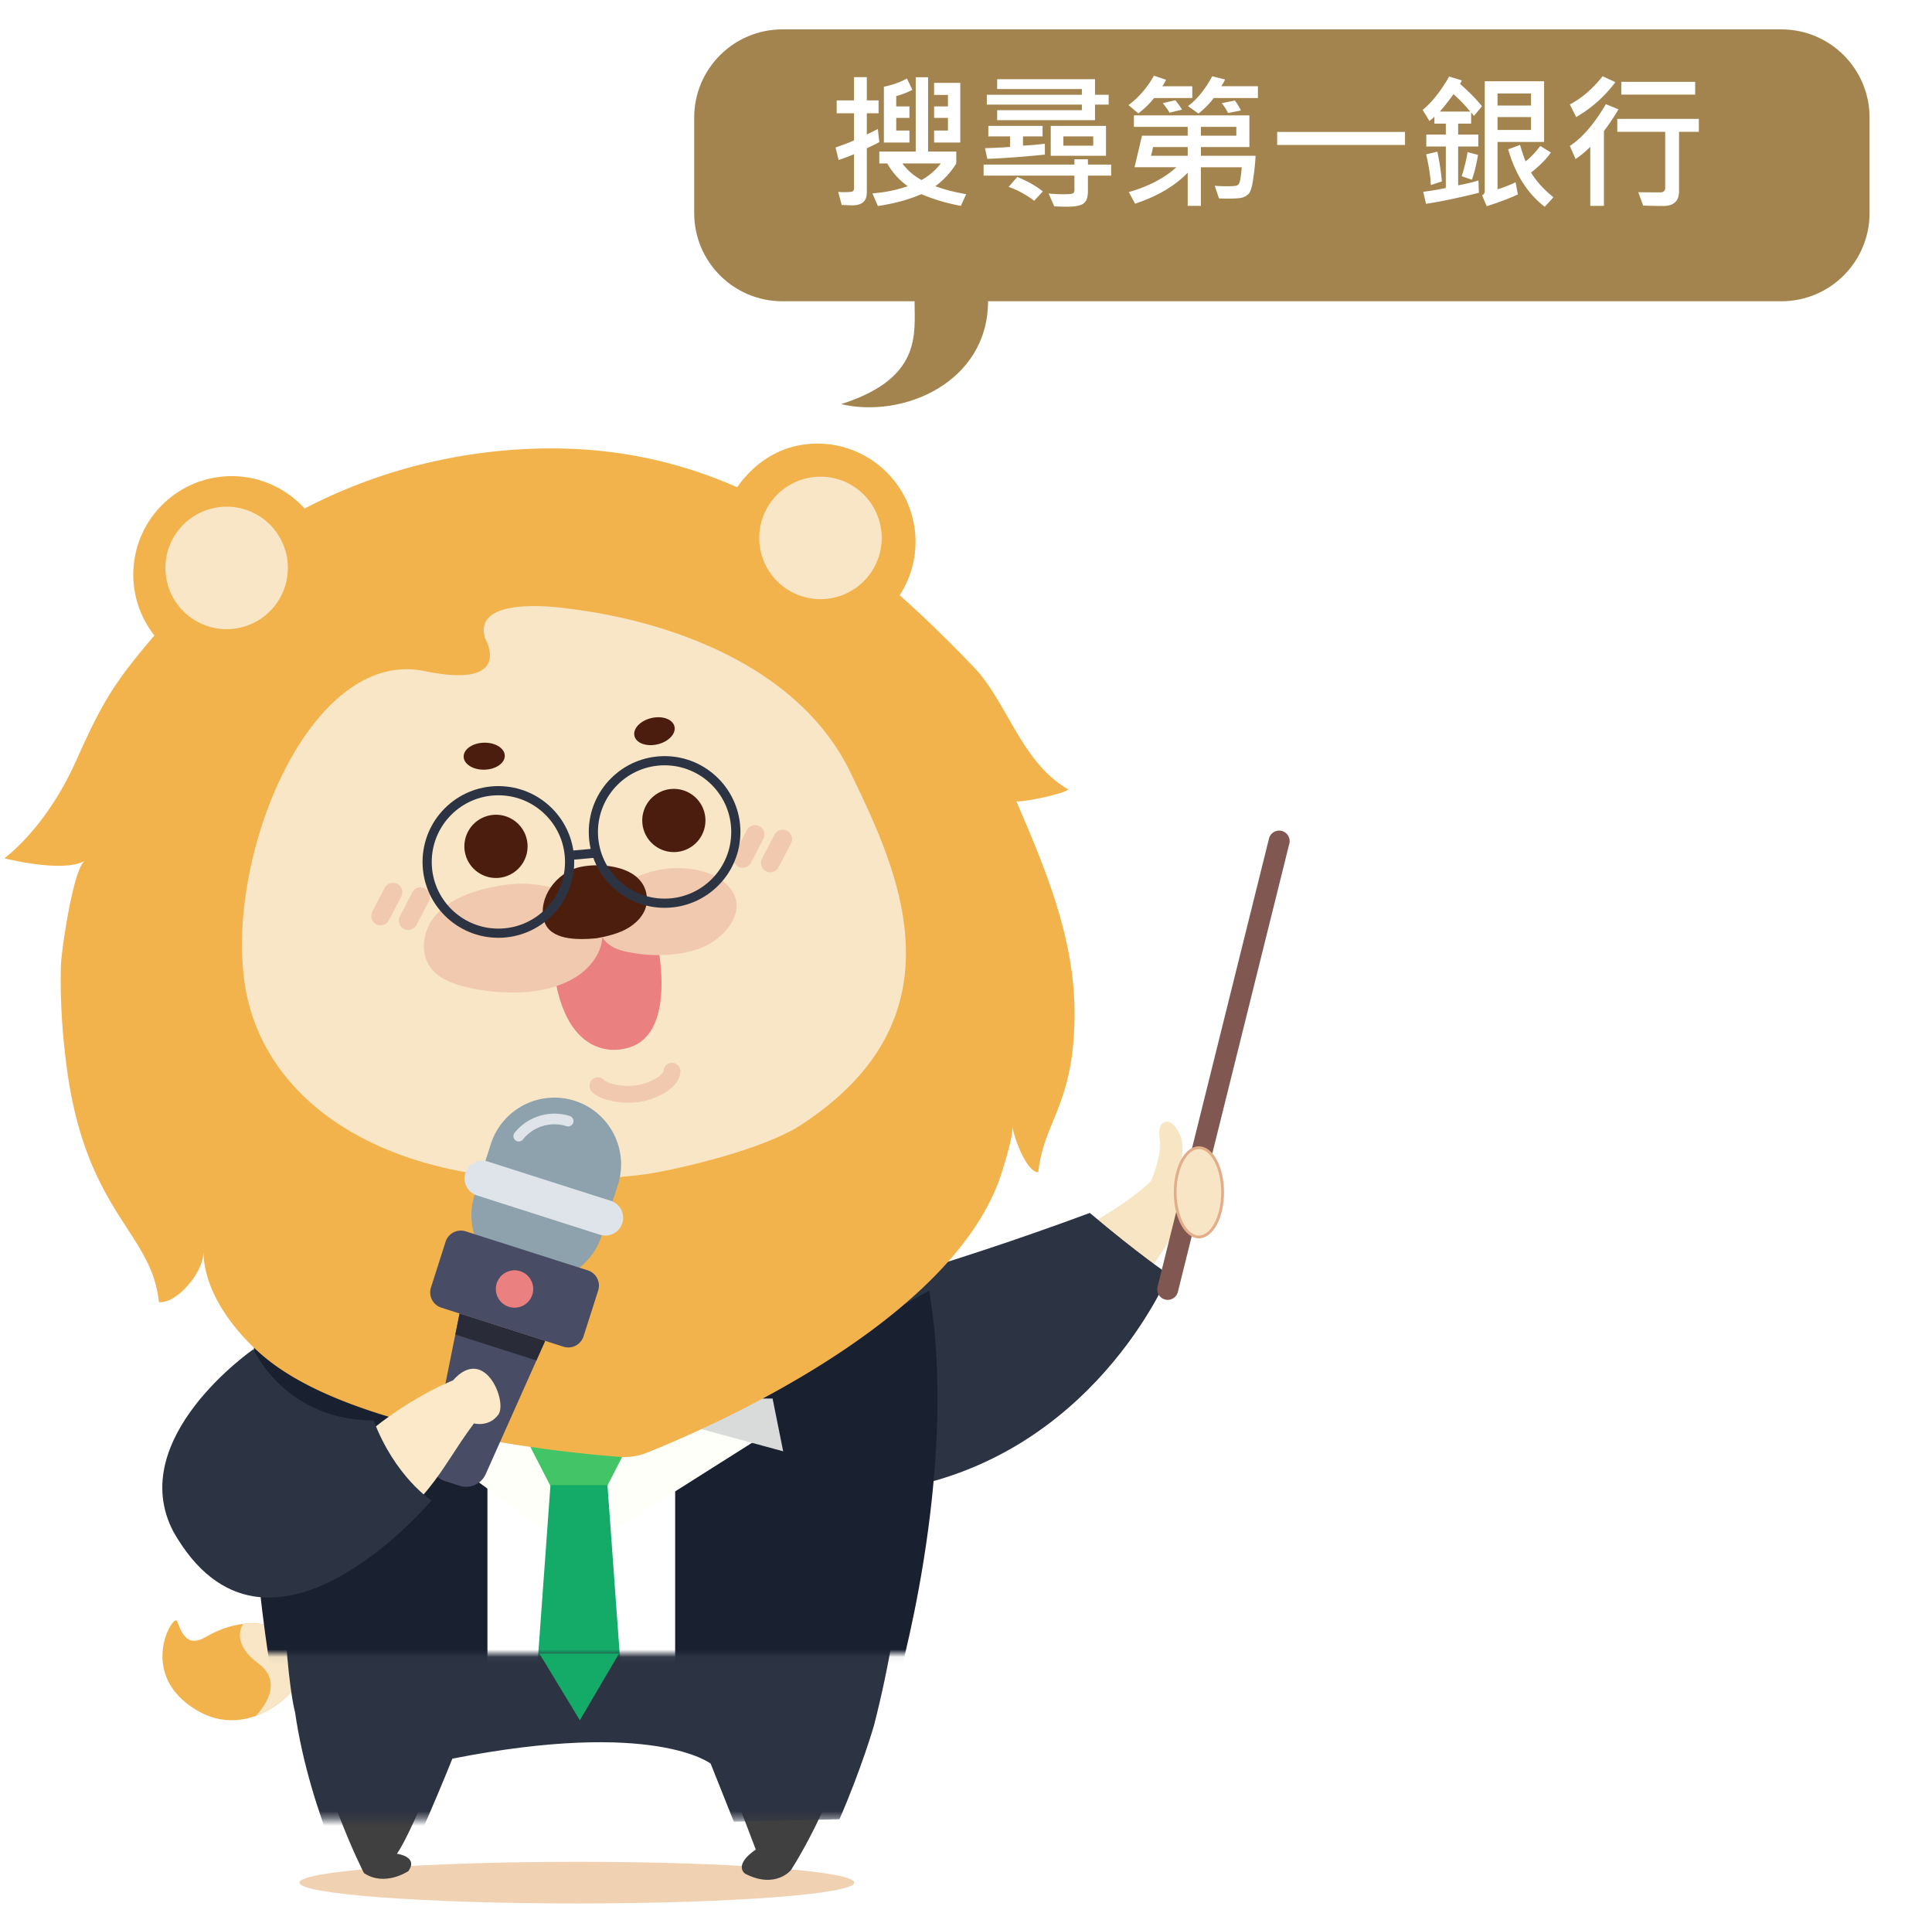 <svg width="263" height="260" viewBox="0 0 263 260" fill="none" xmlns="http://www.w3.org/2000/svg"><g clip-path="url(#clip0_5998_212769)"><g filter="url(#filter0_d_5998_212769)"><path fill-rule="evenodd" clip-rule="evenodd" d="M240.5 0c6.627 0 12 5.373 12 12v13c0 6.627-5.373 12-12 12h-108c0 11-11.5 16-20 14 10.17-3.236 10.083-8.61 10.011-12.958-.005-.355-.011-.703-.011-1.042h-18c-6.627 0-12-5.373-12-12V12c0-6.627 5.373-12 12-12h136z" fill="#A4844E"/></g><path d="M119.697 19.344c-.514.273-1.08.553-1.699.84v6.015c0 1.166-.658 1.748-1.973 1.748l-1.445-.049-.478-1.777c.28.02.55.03.81.03.658 0 1.045-.036 1.162-.108.124-.078.186-.225.186-.44v-4.619c-.697.3-1.397.563-2.1.791l-.42-1.699c1.205-.423 2.045-.748 2.52-.976v-3.682h-2.364V13.66h2.364v-3.164h1.738v3.164h1.602v1.758h-1.602v2.88a29.28 29.28 0 001.504-.741l.195 1.787zm11.826 7.08l-.722 1.592a25.76 25.76 0 01-5.381-1.592c-1.706.748-3.678 1.286-5.918 1.611l-.742-1.719a18.759 18.759 0 004.804-.976 9.578 9.578 0 01-2.783-3.096h-1.084v-1.621h4.961V10.516h1.68v10.107h3.838v1.621c-.775 1.25-1.725 2.282-2.852 3.096 1.244.462 2.643.823 4.199 1.084zm-3.447-4.18h-5.234c.657.912 1.523 1.664 2.597 2.256.984-.527 1.862-1.28 2.637-2.256zm-3.877-10.02c-.644.34-1.377.626-2.197.86v1.396h1.797v1.563h-1.797v1.719h1.797v1.64h-3.477v-7.597c1.205-.248 2.25-.622 3.135-1.123l.742 1.543zm6.524 7.178h-3.565v-1.64h1.885v-1.719h-1.885V14.48h1.885v-1.562h-1.885v-1.64h3.565v8.124zm20.195-5.166h-1.856v2.12h-13.32v-1.358h11.533v-.762h-12.939v-1.338h12.939v-.78h-11.533v-1.339h13.32v2.12h1.856v1.337zm-7.881 2.9h7.52V21.2h-7.52v-4.062zm5.781 1.427h-4.062v1.26h4.062v-1.26zm-6.582 2.48c-3.06.306-5.67.498-7.832.576l-.322-1.455a65.389 65.389 0 003.418-.166v-1.436h-2.959v-1.425h7.383v1.425h-2.666v1.26a40.556 40.556 0 002.978-.263v1.484zm5.86 1.357h3.164v1.504h-3.164v2.139c0 .807-.199 1.357-.596 1.65-.391.293-1.139.44-2.246.44-.417 0-.996-.017-1.738-.049l-.772-1.748a23.52 23.52 0 002.012.098c.716 0 1.146-.036 1.289-.108.143-.071.215-.234.215-.488v-1.934h-12.364V22.4h12.364v-.722h1.836v.722zm-6.133 3.643l-1.182 1.28c-1.126-.847-2.285-1.475-3.476-1.886l1.172-1.357c1.354.554 2.516 1.208 3.486 1.963zm20.342-12.705H157.1c-.534.697-1.247 1.396-2.139 2.1l-1.338-1.133a12.645 12.645 0 003.457-4.004l1.66.556a7.319 7.319 0 01-.517.88h4.082v1.6zm8.935 0h-6.015a11.51 11.51 0 01-2.08 2.119l-1.426-1.016c1.224-.905 2.324-2.259 3.301-4.062l1.738.44c-.072.195-.238.5-.498.917h4.98v1.602zm-10.342 1.582l-1.699.42c-.156-.313-.462-.746-.918-1.299l1.699-.4c.411.481.717.908.918 1.279zm8.018.117l-1.738.342a7.416 7.416 0 00-.86-1.338l1.778-.361c.338.449.612.901.82 1.357zm2.002 6.162a31.06 31.06 0 01-.313 3.096c-.162 1.159-.38 1.862-.654 2.11a2.06 2.06 0 01-.879.497c-.312.085-.96.127-1.943.127-.43 0-.827-.01-1.191-.029l-.577-1.719a18.24 18.24 0 001.66.069c.782 0 1.257-.046 1.426-.137.17-.098.29-.313.362-.645.071-.332.149-.934.234-1.806h-5.566v5.254h-1.797v-4.512c-1.732 1.797-4.118 3.203-7.159 4.219l-.859-1.582c2.695-.775 4.854-1.901 6.475-3.38h-5.694l1.016-4.296h6.221v-1.201h-7.325V15.7h15.723v4.317h-6.601v1.181h7.441zm-2.617-2.734v-1.201h-4.824v1.2h4.824zm-6.621 2.734v-1.181h-4.717l-.264 1.181h4.981zm29.58-1.474h-17.403v-1.768h17.403v1.768zm10.478-5.264l-1.093 1.318a8.477 8.477 0 00-.381-.478v1.523h-1.768v1.494h2.744v1.621h-2.744v5.284c1.185-.228 2.106-.45 2.764-.664l.058 1.68c-2.76.69-5.159 1.19-7.197 1.503l-.381-1.64a33.313 33.313 0 003.076-.518v-5.645h-2.656v-1.62h2.656v-1.495h-1.552v-.947a4.77 4.77 0 01-.684.586l-.918-1.504c1.244-1.01 2.448-2.523 3.613-4.541l1.709.518c-.039.156-.12.312-.244.468 1.263 1.114 2.263 2.133 2.998 3.057zm-1.601.723c-.782-.944-1.54-1.732-2.276-2.364-.761 1.055-1.383 1.843-1.865 2.364h4.141zm10.058 4.14h-6.338v6.436a16.63 16.63 0 002.461-.957l.303 1.66c-1.087.514-2.5 1.048-4.238 1.601l-.625-1.484c.241-.124.361-.296.361-.517v-15h8.076v8.261zm-1.777-4.96v-1.641h-4.561v1.64h4.561zm0 3.32v-1.749h-4.561v1.749h4.561zm3.047 9.16l-1.182 1.299c-2.337-1.79-3.997-4.398-4.98-7.823l1.621-.595c.26.905.511 1.65.752 2.236.612-.456 1.279-1.156 2.002-2.1l1.445.899c-.644.911-1.546 1.82-2.705 2.724.736 1.205 1.751 2.325 3.047 3.36zm-15.186-2.149l-1.504.489c-.032-1.068-.244-2.461-.634-4.18l1.523-.361c.3 1.419.505 2.77.615 4.052zm4.922-3.613c-.234 1.387-.514 2.513-.84 3.379l-1.377-.479c.371-1.191.635-2.285.791-3.28l1.426.38zm18.701-9.902a17.793 17.793 0 01-5.341 4.755l-.86-1.718c1.589-.827 3.076-2.106 4.463-3.838l1.738.8zm10.86 1.699h-10.059V11.14h10.059v1.738zm-10.44 2.002a30.337 30.337 0 01-1.982 2.959v10.176h-1.856v-8.037c-.716.71-1.383 1.262-2.002 1.66l-.781-1.778c1.693-1.106 3.327-3.001 4.903-5.683l1.718.703zm10.938 3.056h-2.696v8.106c0 1.328-.722 1.992-2.168 1.992-.924 0-1.829-.02-2.714-.058l-.664-1.817c.559.013 1.595.02 3.105.02a.55.55 0 00.371-.157.518.518 0 00.186-.4v-7.686h-6.524V16.18h11.104v1.758z" fill="#fff"/></g><g clip-path="url(#clip1_5998_212769)"><ellipse cx="37.767" cy="2.833" rx="37.767" ry="2.833" transform="matrix(-1 0 0 1 116.295 253.391)" fill="#F0D1B2"/><path d="M42.137 224.617s-5.397-6.887-14.173-1.805c-2.823 1.636-3.38-1.223-3.889-2.205-.509-.981-5.482 7.281 2.695 12.151 8.183 4.869 16.384-4.561 15.367-8.141z" fill="#F2B34C"/><path d="M33.124 221.013c5.681-.642 9.012 3.61 9.012 3.61.673 2.356-2.659 7.25-7.347 8.928 0 0 4.38-4.191.394-7.147-3.985-2.956-2.06-5.391-2.06-5.391z" fill="#F8E6C6"/><path d="M127.619 175.57s20.575-6.753 29.036-14.797c.376-.836.673-1.72.903-2.604.188-.715.339-1.46.363-2.199.031-.787-.236-1.629-.048-2.411.266-1.084 1.32-1.15 2.011-.321.509.612.89 1.381 1.03 2.169.054.327.169 2.156-.225 2.283 0 0 2.381-.599 2.92 1.708 0 0 1.853 1.345.042 3.089 0 0 1.357 1.018-.012 2.417 0 0 .915 2.114-4.143 3.404 0 0-1.393 2.429-4.488 6.584 0 0-8.086 11.859-23.131 18.995l-4.265-18.323.007.006z" fill="#F8E5C3"/><path d="M120.537 170.319s6.179 24.76-2.265 59.242c0 0-4.009 14.525-10.581 24.931 0 0-2.084 2.659-6.251.521 0 0-1.708-1.097 1.442-3.295l-6.415-16.82s-7.535-6.245-34.47-.697c0 0-5.718 14.967-7.965 18.092 0 0 2.992.376 1.55 2.368 0 0-3.203 2.169-6.038.261 0 0-6.517-12.568-8.552-27.25 0 0-2.671-9.134-1.817-54.561l81.356-2.799.006.007z" fill="#404040"/><mask id="mask0_5998_212769" style="mask-type:luminance" maskUnits="userSpaceOnUse" x="26" y="174" width="101" height="74"><path d="M26.146 174.648h100.133v72.974H26.146v-72.974z" fill="#fff"/></mask><g mask="url(#mask0_5998_212769)"><path d="M99.896 247.935l-3.155-7.904s-7.686-6.081-35.16-.679c0 0-5.834 14.579-8.123 17.62 0 0 3.053.363 1.58 2.308 0 0-3.27 2.114-6.16.254 0 0-6.65-12.247-8.721-26.547 0 0-2.726-8.898-1.854-53.15l82.987-2.726s6.299 24.119-2.314 57.717c0 0-1.696 5.875-4.7 12.768" fill="#2C3342"/></g><mask id="mask1_5998_212769" style="mask-type:luminance" maskUnits="userSpaceOnUse" x="-10" y="47" width="178" height="179"><path d="M-9.86 47.494h177.552v177.553H-9.861V47.494z" fill="#fff"/></mask><g mask="url(#mask1_5998_212769)"><path d="M121.6 173.607s6.42 23.81-2.356 56.966c0 0-4.167 13.967-11.006 23.967 0 0-2.168 2.556-6.499.503 0 0-1.78-1.054 1.502-3.168l-6.668-16.172s-7.838-6.002-35.845-.666c0 0-5.948 14.391-8.28 17.395 0 0 3.113.364 1.611 2.278 0 0-3.331 2.083-6.281.248 0 0-6.778-12.09-8.892-26.202 0 0-2.78-8.783-1.89-52.459l84.604-2.69z" fill="#F8E6C6"/><path d="M112.011 176.72s16.293-4.192 36.342-11.642c6.596 5.585 10.739 8.377 10.739 8.377s-10.339 25.312-38.026 29.4c-3.682-9.903-9.055-26.129-9.055-26.129v-.006z" fill="#2C3342"/><path d="M113.356 182.594l-17.584.817-17.104 27.414v19.352h43.216s8.813-29.794 4.597-54.525c-9.897 5.561-13.119 6.942-13.119 6.942h-.006z" fill="#192030"/><path d="M47.971 182.577l11.496-.581 19.8 29.745v18.444H37.324s-5.857-30.957-1.762-54.525c9.606 5.3 12.416 6.917 12.416 6.917h-.006z" fill="#192030"/><path d="M66.354 192.287h25.554v37.462H66.354v-37.462z" fill="#fff"/><path d="M104.567 194.976l-26.093 16.493-24.779-18.134 24.089-4.694 26.783 6.335z" fill="#FFFFFA"/><mask id="mask2_5998_212769" style="mask-type:luminance" maskUnits="userSpaceOnUse" x="58" y="190" width="38" height="45"><path d="M58.983 190.746H95.62v43.501H58.983v-43.501z" fill="#fff"/></mask><g mask="url(#mask2_5998_212769)"><path d="M74.935 202.238c.163.315.848.551 1.544.551h4.64c.697 0 1.387-.236 1.545-.551l2.653-5.161c.514-1.005-.188-1.944-1.654-1.944H73.93c-1.466 0-2.169.939-1.654 1.944l2.653 5.161h.006z" fill="#43C567"/><path d="M71.398 250.885l7.36 12.326 7.553-11.205-.964-13.277-2.652-36.602h-7.76l-2.743 37.856-.794 10.902z" fill="#13AB67"/></g><path d="M105.172 190.344l1.441 7.177-26.45-7.177h25.009zm-26.613 0l-25.234 5.318 1.436-7.178 23.798 1.86z" fill="#D9DADA"/></g><path d="M84.264 225.049l-5.33 9.079-5.506-9.079h10.836z" fill="#13AB67"/><path d="M158.618 176.868a1.428 1.428 0 001.726-1.042l15.185-61.072a1.427 1.427 0 00-2.768-.684l-15.185 61.072a1.428 1.428 0 001.042 1.726z" fill="#805751"/><path d="M166.432 162.274c0 3.356-1.448 6.075-3.229 6.075-1.78 0-3.228-2.719-3.228-6.075 0-3.355 1.448-6.075 3.228-6.075 1.787 0 3.229 2.72 3.229 6.075z" fill="#F7E5C5" stroke="#E2AD89" stroke-width=".38" stroke-linecap="round" stroke-linejoin="round"/><path d="M138.352 109.049c.745.188 6.523-.987 7.075-1.611-6.348-3.61-8.359-11.92-12.75-16.517-18.643-19.546-37.56-32.308-65.052-29.51-10.508 1.072-20.842 4.422-29.879 9.903-6.571 3.986-12.41 10.08-17.359 15.918-5.197 6.13-6.735 8.97-10.03 16.318-4.167 9.303-9.77 13.258-9.77 13.258s8.062 2.084 11.006.315c-1.606.884-3.235 12.296-3.295 14.143-.146 4.731.181 9.461.805 14.149 2.647 19.703 11.587 22.302 12.52 31.787 2.26.357 6.123-3.955 6.063-6.838.133 6.172 5.118 11.714 8.474 14.464 12.313 10.103 40.684 12.883 48.237 13.452a8.13 8.13 0 003.64-.557c8.129-3.241 41.823-17.765 48.31-38.074.739-2.314 1.63-5.457 1.442-6.311.624 2.774 2.265 6.275 3.549 6.196.763-6.935 4.761-9.092 4.937-20.915.151-10.097-3.38-19.097-7.923-29.57z" fill="#F2B34C"/><path d="M114.076 86.797L98.079 71.534c1.06-4.997 5.076-9.721 10.388-10.86 7.214-1.55 14.319 3.047 15.863 10.26 1.551 7.214-3.047 14.319-10.26 15.863h.006zm4.252-15.027a7.21 7.21 0 00-8.565-5.536 7.206 7.206 0 00-5.542 5.554l8.571 8.547a7.211 7.211 0 005.536-8.565zm-74.041 2.32L30.084 91.51c-7.354-.799-12.66-7.413-11.86-14.766.806-7.353 7.414-12.66 14.767-11.86a13.398 13.398 0 0111.296 9.207zm-5.257.849a7.744 7.744 0 00-15.07 1.532 7.744 7.744 0 006.857 8.54L39.03 74.94z" fill="#F2B34C"/><path d="M30.852 85.63a8.334 8.334 0 110-16.67 8.334 8.334 0 010 16.67zm80.837-4.084a8.334 8.334 0 01-8.334-8.335 8.334 8.334 0 1116.668 0 8.334 8.334 0 01-8.334 8.335zm4.131 23.683c-7.214-15.033-25.536-20.836-38.413-22.392 0 0-13.271-2.114-11.37 4.045 0 0 4.125 7.002-8.249 4.452-15.748-3.24-27.347 25.7-24.385 43.102 2.877 16.892 21.993 29.412 54.185 25.414 3.277-.405 15.948-3.155 21.454-6.747 22.95-14.955 12.78-35.366 6.778-47.88v.006z" fill="#F8E6C6"/><path d="M89.236 127.1s3.597 14.198-4.289 15.633c0 0-8.68 2.496-9.757-12.707l7.492-4.803 6.554 1.877z" fill="#EB8080"/><path d="M57.848 120.907a1.266 1.266 0 00-1.714.54l-1.69 3.24a1.284 1.284 0 00.533 1.726c.303.164.649.188.951.091.315-.097.6-.315.764-.63l1.69-3.24a1.285 1.285 0 00-.534-1.727zm-5.675 4.982a1.294 1.294 0 01-.956-.091 1.279 1.279 0 01-.533-1.726l1.69-3.241a1.267 1.267 0 011.713-.539c.624.327.86 1.103.533 1.726l-1.69 3.241a1.263 1.263 0 01-.763.63h.006zm51.206-13.435a1.26 1.26 0 00-1.715.539l-1.69 3.24a1.284 1.284 0 00.534 1.726c.302.164.648.188.957.091.314-.097.599-.315.763-.63l1.69-3.24a1.285 1.285 0 00-.533-1.726h-.006zm3.76.61a1.266 1.266 0 00-1.714.539l-1.69 3.24a1.285 1.285 0 00.533 1.726c.303.164.649.188.951.091.315-.097.6-.315.764-.63l1.689-3.24a1.283 1.283 0 00-.533-1.726zm-14.523 32.872c-.266 2.314-3.222 3.422-4.41 3.78-.217.066-.375.103-.447.121-3.065.672-5.948-.2-6.942-1-.46-.369-.557-.781-.557-1.06 0-.636.503-1.15 1.139-1.15.381 0 .72.187.933.478.527.321 2.52 1.024 4.918.491 1.187-.291 3.01-1.145 3.095-1.926a1.148 1.148 0 011.266-1.012c.63.073 1.078.642 1.005 1.278zm6.208-25.665c-1.708-1.563-4.155-2.078-6.372-2.12-3.682-.073-7.395 1.484-9.897 4.209a4.266 4.266 0 00-1.132 2.817 6.712 6.712 0 00-1.03-1.345c-3.004-3.113-7.832-4.009-11.95-3.355-3.12.49-6.724 1.508-8.965 3.9-.024.031-.054.055-.078.085-1.854 2.041-2.447 5.415-.479 7.596 1.363 1.514 3.713 2.15 5.645 2.519 4.47.848 10.055.86 13.998-1.714 1.278-.836 2.356-2.011 2.968-3.416.266-.606.43-1.26.46-1.914.703 1.205 2.005 1.738 3.38 2.017 3.198.654 6.771.642 9.873-.466 3.397-1.212 7.153-5.536 3.573-8.813h.006z" fill="#F0C9AE"/><path d="M84.688 126.724c1.545-.679 3.67-2.29 3.35-4.816-.527-4.094-6.25-4.548-9.092-3.906-3.276.739-5.79 4.3-4.87 7.341.782 2.592 4.416 2.604 7.069 2.362 0 0 2.005-.303 3.55-.981h-.007z" fill="#4B1E0E"/><path d="M86.367 100.159c-.233-.987.797-2.075 2.301-2.43s2.912.157 3.145 1.143c.233.987-.797 2.074-2.301 2.429-1.504.356-2.912-.156-3.145-1.142zm-23.247 2.838c-.03-1.014 1.2-1.871 2.744-1.915 1.545-.044 2.82.742 2.85 1.755.028 1.014-1.2 1.871-2.745 1.914-1.545.044-2.821-.741-2.85-1.754zm28.61 12.969a4.3 4.3 0 110-8.6 4.3 4.3 0 010 8.6zm-24.214 3.524a4.3 4.3 0 11.001-8.602 4.3 4.3 0 01-.001 8.602z" fill="#4A1D0E"/><path d="M67.843 127.008c-5.356 0-9.697-4.342-9.697-9.698 0-5.355 4.341-9.697 9.697-9.697 5.355 0 9.697 4.342 9.697 9.697 0 5.356-4.342 9.698-9.697 9.698zm22.627-4.08c-5.355 0-9.696-4.342-9.696-9.698 0-5.355 4.341-9.697 9.697-9.697 5.355 0 9.697 4.342 9.697 9.697 0 5.356-4.342 9.698-9.697 9.698zm-12.967-6.5l3.49-.315" stroke="#2C3342" stroke-width="1.25" stroke-miterlimit="10"/><path d="M62.561 178.762l-1.684 8.352-2.24 11.127a2.909 2.909 0 001.968 3.343l1.968.63a2.907 2.907 0 003.544-1.587l5.3-11.871 2.798-6.269-11.648-3.725h-.006z" fill="#484C65"/><path d="M61.986 181.627l11.03 3.531 1.193-2.671-11.648-3.725-.575 2.865z" fill="#292B38"/><path d="M84.119 161.233l-2.21 6.923c-1.527 4.779-6.645 7.414-11.418 5.888-4.779-1.527-7.414-6.645-5.887-11.417l2.21-6.924c1.527-4.778 6.645-7.413 11.418-5.887 4.773 1.526 7.413 6.645 5.887 11.417z" fill="#8DA2AD"/><path d="M78.036 152.802a.73.73 0 00-.472-.915 6.95 6.95 0 00-7.517 2.29.735.735 0 00.115 1.023.733.733 0 001.024-.121 5.47 5.47 0 015.93-1.805.73.73 0 00.914-.472h.006zm3.62 15.239l-16.732-5.347a2.422 2.422 0 111.475-4.615l16.732 5.346a2.423 2.423 0 11-1.475 4.616z" fill="#DFE3EA"/><path d="M63.398 167.588l16.617 5.309a2.18 2.18 0 011.413 2.741l-1.99 6.231a2.18 2.18 0 01-2.742 1.413l-16.616-5.309a2.181 2.181 0 01-1.413-2.741l1.99-6.231a2.18 2.18 0 012.741-1.413z" fill="#484C65"/><path d="M70.042 177.975a2.544 2.544 0 110-5.088 2.544 2.544 0 010 5.088z" fill="#EB8080"/><path d="M46.62 198.162c7.317-7.372 15.045-10.291 15.045-10.291 4.325-4.906 7.469 2.95 6.16 4.682-1.308 1.732-3.307 1.169-3.307 1.169-5.015 6.723-5.778 11.102-17.286 17.765-7.88 4.561-17.42 10.842-24.555-10.436l15.257-12.483 8.692 9.594h-.006z" fill="#FBE9C9"/><path d="M34.505 183.625s4.24 9.691 16.353 9.691c2.902 7.674 7.874 10.903 7.874 10.903s-22.41 26.65-35.13 4.239c-6.662-12.719 10.903-24.833 10.903-24.833z" fill="#2C3342"/></g><defs><clipPath id="clip0_5998_212769"><path fill="#fff" transform="translate(92.5)" d="M0 0h170v60H0z"/></clipPath><clipPath id="clip1_5998_212769"><path fill="#fff" transform="matrix(-1 0 0 1 180.5 60)" d="M0 0h180v200H0z"/></clipPath><filter id="filter0_d_5998_212769" x="88.5" y="-2" width="172" height="63.432" filterUnits="userSpaceOnUse" color-interpolation-filters="sRGB"><feFlood flood-opacity="0" result="BackgroundImageFix"/><feColorMatrix in="SourceAlpha" values="0 0 0 0 0 0 0 0 0 0 0 0 0 0 0 0 0 0 127 0" result="hardAlpha"/><feOffset dx="2" dy="4"/><feGaussianBlur stdDeviation="3"/><feComposite in2="hardAlpha" operator="out"/><feColorMatrix values="0 0 0 0 0 0 0 0 0 0 0 0 0 0 0 0 0 0 0.15 0"/><feBlend in2="BackgroundImageFix" result="effect1_dropShadow_5998_212769"/><feBlend in="SourceGraphic" in2="effect1_dropShadow_5998_212769" result="shape"/></filter></defs></svg>